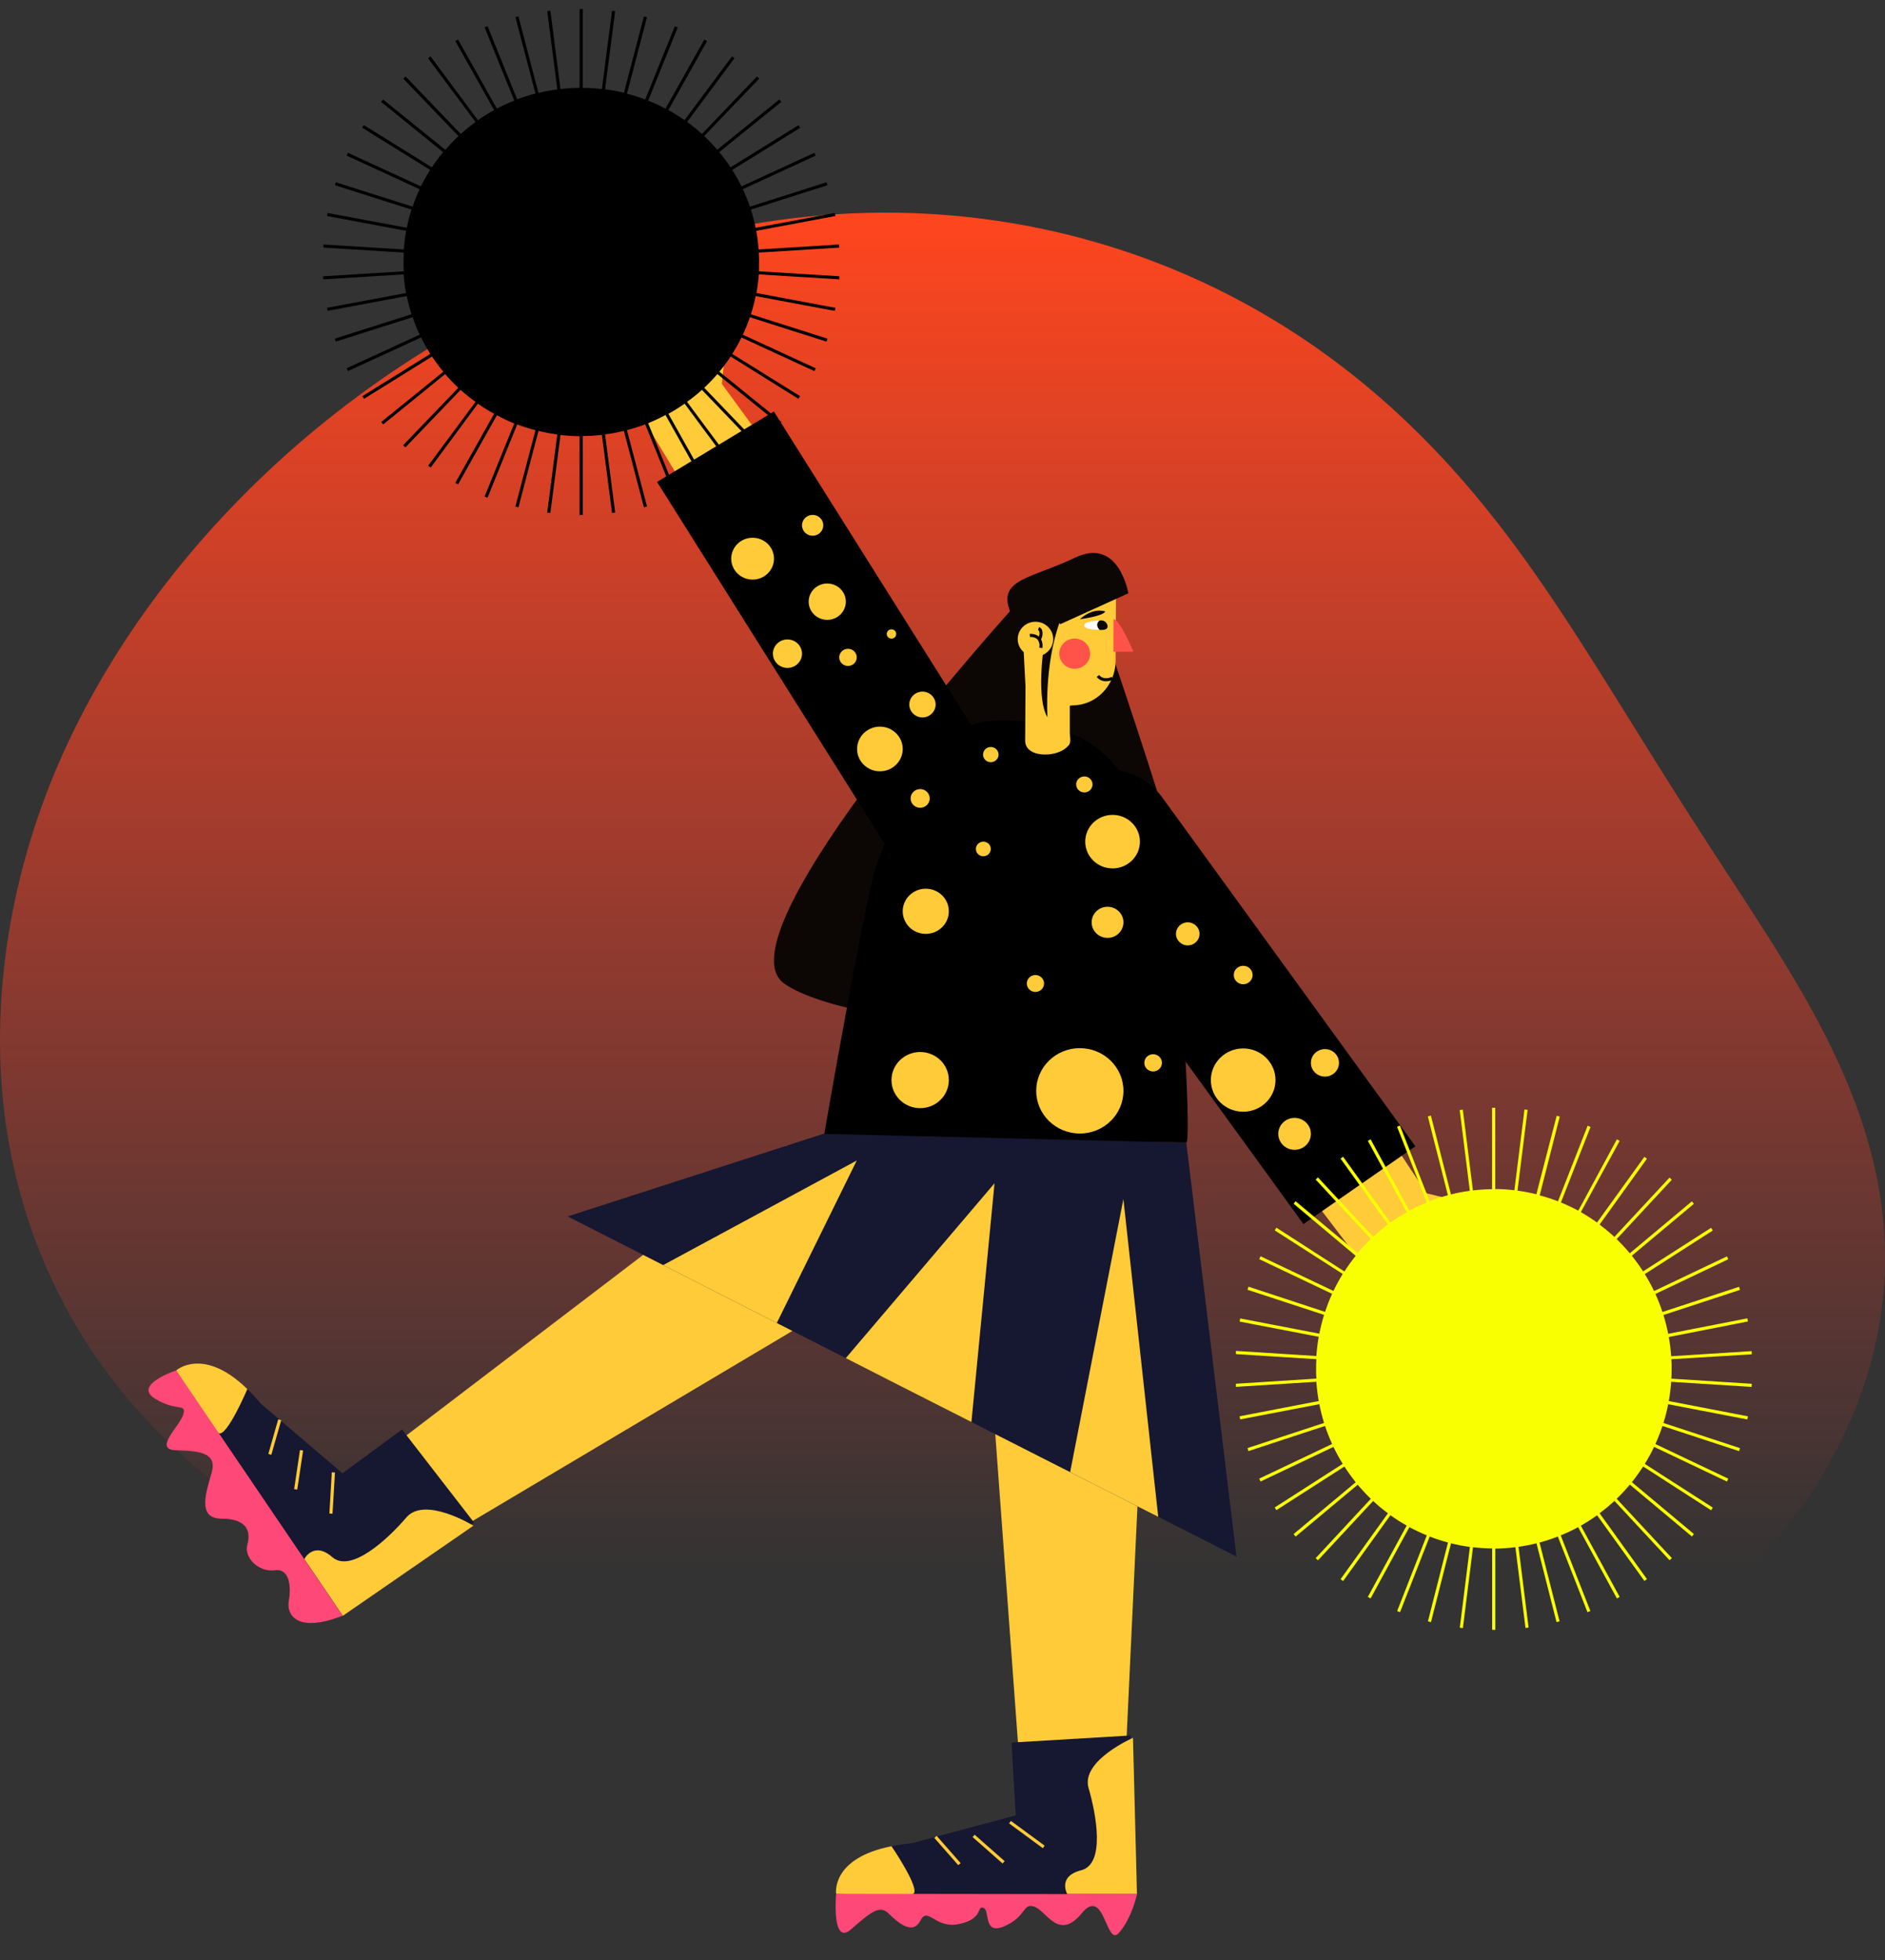 <svg width="328" height="341" viewBox="0 0 328 341" fill="none" xmlns="http://www.w3.org/2000/svg">
<rect x="0" y="0" width="328" height="341" fill="#333333" stroke="none"/>
<path fill-rule="evenodd" clip-rule="evenodd" d="M325.782 201.343V201.343L326.213 203.153L326.601 204.973L326.944 206.802L327.24 208.638L327.489 210.48L327.691 212.328L327.843 214.18L327.946 216.036L327.998 217.894L328 219.754L327.951 221.613L327.851 223.472L327.7 225.329L327.498 227.182L327.245 229.032L326.941 230.877L326.587 232.715L326.183 234.546L325.729 236.369L325.227 238.183L324.676 239.987L324.078 241.78L323.433 243.561L322.741 245.33L322.004 247.085L321.223 248.826L320.398 250.552L319.529 252.262L318.619 253.956L317.667 255.633L316.675 257.292L315.642 258.932L314.571 260.554L313.461 262.155L312.314 263.736L311.129 265.296L309.908 266.833L308.651 268.349L307.359 269.841L306.031 271.309L304.669 272.752L303.273 274.169L301.844 275.56L300.381 276.924L298.885 278.259L297.357 279.566L295.798 280.844L294.207 282.091L292.586 283.307L290.936 284.492L289.257 285.644L287.55 286.763L285.816 287.849L284.056 288.901L282.271 289.918L280.461 290.901L278.629 291.847L276.774 292.758L274.898 293.633L273.003 294.471L271.089 295.273L269.158 296.038L267.211 296.766L265.249 297.457L263.273 298.111L261.286 298.729L259.287 299.309L257.279 299.853L255.264 300.361L253.241 300.833L251.213 301.27L249.181 301.671L247.146 302.038L245.11 302.371L243.074 302.671L241.039 302.938L239.006 303.173L236.977 303.377L234.953 303.55L232.934 303.694L230.923 303.809L228.919 303.896L226.925 303.956L224.94 303.991L222.966 304L221.004 303.985L219.054 303.948L217.117 303.888L215.193 303.807L213.284 303.706L211.389 303.585L209.509 303.446L207.645 303.289L205.796 303.116L203.964 302.927L202.147 302.723L200.348 302.505L198.565 302.273L196.798 302.029L195.048 301.773L193.316 301.506L191.599 301.229L189.9 300.941L188.217 300.645L186.551 300.34L184.9 300.027L183.267 299.708L181.649 299.381L180.046 299.049L178.459 298.711L176.888 298.369L175.331 298.023L173.789 297.673L172.261 297.32L170.747 296.965L169.246 296.609L167.759 296.252L166.283 295.895L164.82 295.539L163.369 295.185L161.928 294.833L160.497 294.484L159.076 294.14L157.664 293.801L156.26 293.468L154.864 293.141L153.473 292.821L152.089 292.508L150.709 292.203L149.333 291.907L147.959 291.619L146.588 291.34L145.218 291.07L143.848 290.809L142.478 290.557L141.106 290.313L139.731 290.079L138.353 289.853L136.971 289.634L135.584 289.424L134.192 289.221L132.793 289.024L131.387 288.834L129.973 288.649L128.551 288.469L127.121 288.293L125.681 288.12L124.231 287.949L122.772 287.78L121.302 287.611L119.822 287.441L118.331 287.27L116.829 287.096L115.317 286.918L113.795 286.735L112.261 286.546L110.718 286.35L109.164 286.145L107.601 285.931L106.029 285.706L104.448 285.469L102.859 285.22L101.262 284.956L99.659 284.678L98.048 284.384L96.432 284.074L94.81 283.746L93.183 283.401L91.552 283.038L89.916 282.656L88.278 282.255L86.636 281.834L84.992 281.393L83.346 280.931L81.698 280.449L80.05 279.946L78.401 279.422L76.752 278.876L75.103 278.309L73.456 277.719L71.809 277.108L70.165 276.474L68.523 275.818L66.884 275.139L65.248 274.437L63.617 273.713L61.989 272.965L60.368 272.194L58.751 271.4L57.142 270.582L55.539 269.741L53.944 268.876L52.357 267.986L50.779 267.073L49.212 266.136L47.655 265.175L46.11 264.189L44.577 263.179L43.058 262.144L41.553 261.085L40.064 260.001L38.59 258.892L37.135 257.759L35.697 256.601L34.279 255.419L32.881 254.212L31.505 252.981L30.15 251.726L28.819 250.447L27.512 249.144L26.229 247.819L24.971 246.47L23.74 245.099L22.536 243.706L21.359 242.291L20.211 240.855L19.091 239.397L18.001 237.92L16.94 236.422L15.91 234.906L14.91 233.37L13.941 231.816L13.003 230.244L12.097 228.656L11.223 227.05L10.381 225.428L9.571 223.791L8.793 222.139L8.048 220.473L7.335 218.792L6.656 217.098L6.009 215.392L5.394 213.673L4.813 211.943L4.265 210.201L3.75 208.448L3.267 206.686L2.818 204.914L2.402 203.133L2.02 201.343L1.671 199.545L1.355 197.739L1.073 195.926L0.824 194.106L0.608 192.281L0.426 190.449L0.276 188.613L0.159 186.771L0.074 184.925L0.021 183.075L0 181.221L0.011 179.364L0.053 177.505L0.126 175.642L0.229 173.778L0.364 171.911L0.529 170.043L0.724 168.174L0.95 166.303L1.205 164.433L1.491 162.562L1.807 160.691L2.153 158.82L2.529 156.95L2.935 155.082L3.371 153.214L3.837 151.349L4.334 149.485L4.86 147.625L5.418 145.767L6.006 143.913L6.624 142.062L7.273 140.215L7.953 138.373L8.663 136.536L9.404 134.704L10.176 132.878L10.978 131.058L11.81 129.244L12.672 127.437L13.565 125.636L14.486 123.843L15.437 122.057L16.416 120.278L17.425 118.507L18.462 116.744L19.527 114.99L20.62 113.244L21.741 111.506L22.89 109.778L24.067 108.059L25.27 106.349L26.502 104.649L27.761 102.959L29.046 101.28L30.359 99.611L31.699 97.953L33.066 96.306L34.46 94.671L35.88 93.047L37.327 91.436L38.801 89.838L40.301 88.252L41.828 86.68L43.381 85.121L44.96 83.576L46.566 82.046L48.198 80.53L49.856 79.03L51.54 77.545L53.249 76.076L54.985 74.624L56.747 73.189L58.534 71.771L60.347 70.372L62.185 68.991L64.049 67.629L65.938 66.286L67.852 64.964L69.791 63.663L71.755 62.383L73.744 61.125L75.757 59.89L77.795 58.679L79.856 57.491L81.942 56.329L84.051 55.192L86.184 54.081L88.339 52.998L90.517 51.942L92.718 50.915L94.94 49.918L97.184 48.95L99.449 48.014L101.735 47.11L104.04 46.238L106.365 45.4L108.709 44.596L111.072 43.828L113.452 43.096L115.849 42.401L118.262 41.744L120.69 41.127L123.133 40.548L125.59 40.011L128.06 39.515L130.541 39.061L133.034 38.65L135.536 38.284L138.047 37.961L140.565 37.685L143.09 37.454L145.62 37.269L148.155 37.132L150.691 37.042L153.229 37L155.768 37.006L158.304 37.061L160.839 37.164L163.369 37.315L165.893 37.515L168.411 37.763L170.921 38.058L173.422 38.401L175.911 38.792L178.389 39.229L180.853 39.713L183.302 40.243L185.735 40.818L188.152 41.438L190.549 42.103L192.928 42.811L195.285 43.563L197.621 44.357L199.934 45.192L202.223 46.069L204.487 46.985L206.725 47.94L208.936 48.934L211.119 49.965L213.274 51.032L215.399 52.135L217.495 53.271L219.56 54.441L221.593 55.642L223.594 56.875L225.564 58.137L227.5 59.427L229.403 60.745L231.273 62.089L233.108 63.457L234.911 64.848L236.678 66.262L238.412 67.697L240.112 69.151L241.778 70.623L243.41 72.112L245.009 73.617L246.574 75.137L248.106 76.669L249.606 78.214L251.073 79.769L252.509 81.334L253.913 82.907L255.287 84.487L256.632 86.073L257.947 87.664L259.235 89.259L260.495 90.856L261.73 92.454L262.939 94.053L264.124 95.652L265.286 97.249L266.426 98.844L267.545 100.436L268.644 102.025L269.725 103.609L270.788 105.188L271.834 106.762L272.866 108.33L273.883 109.892L274.887 111.448L275.879 112.997L276.861 114.539L277.832 116.074L278.794 117.602L279.748 119.123L280.695 120.637L281.636 122.145L282.571 123.646L283.502 125.14L284.429 126.629L285.353 128.112L286.274 129.589L287.194 131.062L288.112 132.529L289.03 133.993L289.948 135.453L290.867 136.909L291.787 138.363L292.709 139.814L293.633 141.263L294.56 142.711L295.49 144.158L296.424 145.606L297.361 147.053L298.302 148.503L299.246 149.954L300.194 151.408L301.144 152.866L302.098 154.328L303.053 155.795L304.01 157.269L304.968 158.749L305.926 160.236L306.883 161.732L307.837 163.237L308.789 164.752L309.736 166.277L310.678 167.814L311.612 169.362L312.538 170.922L313.454 172.495L314.358 174.081L315.249 175.68L316.125 177.293L316.984 178.921L317.824 180.562L318.644 182.218L319.442 183.889L320.215 185.573L320.962 187.273L321.682 188.986L322.372 190.713L323.03 192.453L323.654 194.207L324.243 195.973L324.796 197.752L325.309 199.542L325.782 201.343" fill="url(#paint0_linear_1216_1578)"/>
<path d="M177.535 104.335C177.535 104.335 124.456 162.525 136.436 171.1C148.416 179.675 207.507 182.916 211.082 178.425C214.657 173.934 190.106 103.921 190.106 103.921L177.535 104.335Z" fill="#0C0604"/>
<path d="M199.853 220.929L195.607 311.427L177.63 309.949L171.107 221.257L199.853 220.929Z" fill="#FFCB39"/>
<path d="M197.84 329.548L145.491 329.476C145.403 323.472 152.546 321.258 158.66 320.673L176.747 315.832L176.017 303.159L196.731 301.931L197.84 329.548Z" fill="#161730"/>
<path d="M155.129 321.194C155.129 321.194 160.236 328.677 158.908 329.491C157.58 330.304 145.491 329.491 145.491 329.491C145.491 329.491 144.506 323.293 155.129 321.194Z" fill="#FFCB39"/>
<path d="M197.146 302.338C197.146 302.338 188.034 306.322 189.413 311.063C190.792 315.803 192.331 324.307 188.129 325.378C183.926 326.449 185.714 329.526 185.714 329.526H197.84L197.146 302.338Z" fill="#FFCB39"/>
<path d="M175.909 316.792L175.581 317.22L181.45 321.533L181.779 321.105L175.909 316.792Z" fill="#FFCB39"/>
<path d="M169.598 319.199L169.232 319.597L174.449 324.192L174.815 323.794L169.598 319.199Z" fill="#FFCB39"/>
<path d="M162.988 319.395L162.573 319.744L166.74 324.487L167.155 324.138L162.988 319.395Z" fill="#FFCB39"/>
<path d="M167.036 123.498L149.474 135.065L108.004 66.401L106.866 64.773L106.45 64.187L103.32 59.732L105.173 58.526L109.368 64.366L109.769 64.93L111.433 67.243L111.973 68L113.366 66.943L106.421 56.105L107.654 54.299L115.132 65.608L116.861 64.287L108.894 53.092L110.134 52.492L118.204 63.273L119.947 61.96L111.987 51.885L113.841 50.686L123.77 64.052L124.96 54.342L126.806 55.548L125.602 66.779L167.036 123.498Z" fill="#FFCB39"/>
<path d="M134.663 71.591L114.33 83.843L154.188 147.188C156.884 145.563 160.13 145.053 163.211 145.769C166.292 146.485 168.956 148.37 170.618 151.008V151.008C168.96 148.371 168.44 145.198 169.172 142.185C169.904 139.173 171.828 136.568 174.521 134.943L134.663 71.591Z" fill="black"/>
<path d="M153.108 222.5L76.617 267.952L68.394 251.495L136.896 199.274L153.108 222.5Z" fill="#FFCB39"/>
<path d="M59.617 281.082L30.659 238.414C35.715 235.009 41.559 239.6 45.441 244.255L59.595 256.321L69.955 248.696L82.49 264.889L59.617 281.082Z" fill="#161730"/>
<path d="M43.041 241.663C43.041 241.663 39.509 249.974 38.079 249.346C36.649 248.717 30.659 238.414 30.659 238.414C30.659 238.414 35.372 234.188 43.041 241.663Z" fill="#FFCB39"/>
<path d="M82.373 265.432C82.373 265.432 73.932 260.22 70.7 264.004C67.468 267.788 61.055 273.721 57.815 270.894C54.576 268.066 52.949 271.229 52.949 271.229L59.654 281.111L82.373 265.432Z" fill="#FFCB39"/>
<path d="M57.737 256.142L57.316 263.313L57.862 263.344L58.283 256.173L57.737 256.142Z" fill="#FFCB39"/>
<path d="M51.723 259.149L51.183 259.07L52.197 252.273L52.744 252.351L51.723 259.149Z" fill="#FFCB39"/>
<path d="M47.214 253.094L46.688 252.951L48.41 246.932L48.936 247.075L47.214 253.094Z" fill="#FFCB39"/>
<path d="M261.417 226.477L259.345 227.969L251.392 215.553L249.24 216.873L257.944 229.689L256.784 230.768L247.576 217.894L245.431 219.208L254.96 231.596L252.457 232.196L243.257 220.543L241.535 221.6L249.291 232.545L247.219 234.038L239.237 223.014L238.61 222.143L237.836 220.936L192.36 161.282L210.097 149.987L248.233 207.599L261.191 210.797L261.796 213.239L250.538 210.633L261.417 226.477Z" fill="#FFCB39"/>
<path d="M185.621 136.006C188.202 134.212 191.406 133.496 194.527 134.013C197.648 134.531 200.431 136.241 202.264 138.767L246.282 199.425L226.812 212.956L182.799 152.303C181.889 151.052 181.241 149.638 180.891 148.141C180.541 146.645 180.496 145.096 180.758 143.582C181.02 142.068 181.585 140.62 182.419 139.32C183.253 138.02 184.342 136.894 185.621 136.006V136.006Z" fill="black"/>
<path d="M170.764 125.662C170.334 125.747 169.925 125.854 169.524 125.969C161.382 128.432 155.815 141.576 152.524 150.473C150.664 155.471 143.258 198.246 143.258 198.246L206.42 198.752C207.324 198.752 205.581 171.307 205.384 169.393C203.786 154.164 200.014 134.344 187.873 128.239C183.43 126.033 175.959 124.655 170.764 125.662Z" fill="black"/>
<path d="M145.491 329.476C145.491 329.476 144.652 338.644 148.088 335.652C151.524 332.661 153.064 331.368 154.589 332.868C156.114 334.367 158.791 336.78 160.134 334.16C161.476 331.54 162.687 335.652 166.955 334.717C171.224 333.782 169.874 331.54 171.107 331.911C172.34 332.282 170.961 336.78 174.813 335.095C178.666 333.41 177.907 330.983 180.008 331.725C182.109 332.468 184.21 337.744 188.223 332.868C192.236 327.991 192.433 338.915 194.724 336.252C197.015 333.589 197.839 329.548 197.839 329.548L145.491 329.476Z" fill="#FE4877"/>
<path d="M30.659 238.414C30.659 238.414 23.101 240.906 26.924 243.298C30.747 245.69 32.469 244.012 31.892 246.068C31.316 248.125 26.559 252.194 30.659 252.309C34.76 252.423 37.788 252.758 36.846 256.143C35.905 259.527 34.183 264.211 38.583 264.211C42.982 264.211 43.69 266.453 43.041 268.702C42.391 270.951 44.996 273.564 47.812 273.186C50.629 272.807 50.621 276.541 50.242 278.605C49.862 280.668 51.416 284.317 59.617 281.082L30.659 238.414Z" fill="#FE4877"/>
<path d="M215.153 270.801L201.538 263.889L186.209 256.114L169.035 247.396L156.96 241.27L147.169 236.28L135.167 230.168L115.395 220.094L98.782 211.626L143.258 197.26L206.419 198.788L215.153 270.801Z" fill="#161730"/>
<path d="M194.192 103.171L194.119 114.959C194.119 119.243 190.719 122.741 186.582 122.72L186.151 122.784C186.151 123.263 186.151 123.734 186.151 124.212V127.489C186.151 128.203 186.429 129.003 185.998 129.631C185.524 130.182 184.91 130.6 184.218 130.845C182.394 131.616 178.33 131.559 178.381 128.767L178.44 119.414L177.593 103.064L194.192 103.171Z" fill="#FFCB39"/>
<path d="M193.768 107.719C194.841 107.719 197.227 113.388 197.227 113.388H193.732L193.768 107.719Z" fill="#FF534A"/>
<path d="M187.012 116.351C188.495 116.351 189.697 115.175 189.697 113.724C189.697 112.273 188.495 111.096 187.012 111.096C185.529 111.096 184.327 112.273 184.327 113.724C184.327 115.175 185.529 116.351 187.012 116.351Z" fill="#FF534A"/>
<path d="M188.77 108.526C188.795 108.491 188.822 108.458 188.851 108.426C189.006 108.311 189.19 108.239 189.383 108.219C190.23 108.048 192.382 107.548 192.688 108.769C192.929 109.733 191.536 109.583 190.799 109.547C190.062 109.511 188.26 109.418 188.77 108.526Z" fill="white"/>
<path d="M191.302 107.976C191.302 107.976 190.441 108.54 191.302 109.576C191.302 109.576 192.966 109.818 192.703 108.769C192.667 108.625 192.601 108.49 192.51 108.372C192.42 108.254 192.305 108.155 192.175 108.081C192.044 108.007 191.899 107.96 191.749 107.942C191.599 107.924 191.447 107.935 191.302 107.976V107.976Z" fill="#0C0604"/>
<path d="M192.477 118.522C192.16 118.532 191.845 118.468 191.558 118.335C191.271 118.203 191.021 118.004 190.828 117.758L191.266 117.437C192.047 118.436 193.455 117.772 193.455 117.765L193.695 118.243C193.315 118.421 192.899 118.516 192.477 118.522Z" fill="#0C0604"/>
<path d="M192.324 106.384C192.324 106.384 190.281 105.556 187.895 107.733C187.895 107.719 191.922 107.227 192.324 106.384Z" fill="#0C0604"/>
<path d="M196.336 103.221L184.48 108.597L184.349 108.369C181.664 115.887 182.262 124.791 182.262 124.791C180.351 121.599 181.409 113.331 181.978 109.797L178.447 111.618L175.827 106.52C173.427 100.736 179.432 100.686 187.07 97.016C194.709 93.347 196.336 103.221 196.336 103.221Z" fill="#0C0604"/>
<path d="M180.176 114.209C181.88 114.209 183.262 112.857 183.262 111.189C183.262 109.521 181.88 108.169 180.176 108.169C178.472 108.169 177.09 109.521 177.09 111.189C177.09 112.857 178.472 114.209 180.176 114.209Z" fill="#FFCB39"/>
<path d="M181.161 111.211C181.392 111.691 181.468 112.229 181.38 112.753L180.84 112.689C180.898 112.429 180.896 112.161 180.834 111.903C180.773 111.644 180.652 111.403 180.482 111.196C180.309 111.055 180.109 110.948 179.894 110.883C179.678 110.818 179.452 110.796 179.227 110.818L179.162 110.29C179.735 110.23 180.31 110.389 180.767 110.732C180.891 110.443 180.909 110.12 180.818 109.818C180.782 109.727 180.715 109.651 180.628 109.604L180.803 109.097C180.917 109.139 181.021 109.204 181.108 109.288C181.194 109.371 181.262 109.472 181.307 109.583C181.48 110.123 181.427 110.708 181.161 111.211Z" fill="#0C0604"/>
<path d="M173.055 205.857L169.035 247.396L156.96 241.27L147.169 236.28L173.055 205.857Z" fill="#FFCB39"/>
<path d="M149.081 201.901L135.167 230.168L115.395 220.094L149.081 201.901Z" fill="#FFCB39"/>
<path d="M201.538 263.889L186.209 256.114L195.475 208.605L201.538 263.889Z" fill="#FFCB39"/>
<path d="M290.871 238.157C290.871 237.586 290.871 237.029 290.82 236.465L304.82 235.616L304.784 235.059L290.79 235.951C290.71 234.816 290.571 233.702 290.382 232.603L304.142 229.904L304.04 229.361L290.272 232.046C290.055 230.942 289.78 229.851 289.448 228.776L302.77 224.406L302.603 223.87L289.273 228.254C288.926 227.185 288.517 226.136 288.047 225.113L300.727 219.08L300.494 218.58L287.814 224.613C287.331 223.6 286.793 222.613 286.201 221.657L298.035 214.075L297.743 213.603L285.909 221.186C285.302 220.248 284.647 219.34 283.947 218.466L294.745 209.434L294.395 209.005L283.597 218.037C282.877 217.178 282.112 216.356 281.306 215.574L290.9 205.25L290.506 204.871L280.912 215.188C280.092 214.431 279.232 213.716 278.336 213.046L286.573 201.587L286.128 201.266L277.891 212.689C276.985 212.038 276.045 211.433 275.075 210.876L281.824 198.488L281.342 198.217L274.63 210.626C273.649 210.099 272.641 209.622 271.609 209.198L276.76 196.054L276.257 195.847L271.098 208.998C270.059 208.594 268.997 208.249 267.917 207.963L271.405 194.254L270.872 194.112L267.334 207.77C266.254 207.495 265.157 207.285 264.051 207.142L265.809 193.091L265.269 193.026L263.511 207.07C262.404 206.937 261.291 206.866 260.176 206.856V192.726H259.629V206.885C258.515 206.898 257.402 206.97 256.295 207.099L254.537 193.055L253.997 193.119L255.755 207.17C254.649 207.314 253.552 207.524 252.472 207.799L248.984 194.083L248.452 194.226L251.939 207.941C250.859 208.224 249.797 208.57 248.758 208.977L243.6 195.818L243.097 196.025L248.269 209.198C247.233 209.616 246.222 210.093 245.242 210.626L238.493 198.21L238.011 198.481L244.767 210.89C243.791 211.44 242.848 212.046 241.944 212.704L233.707 201.244L233.262 201.566L241.506 213.025C240.606 213.69 239.747 214.405 238.931 215.167L229.329 204.836L228.935 205.214L238.537 215.538C237.726 216.316 236.961 217.139 236.246 218.002L225.44 208.984L225.09 209.412L235.895 218.48C235.193 219.355 234.538 220.265 233.933 221.207L222.099 213.582L221.807 214.053L233.641 221.636C233.052 222.593 232.514 223.58 232.029 224.592L219.348 218.558L219.115 219.058L231.795 225.091C231.328 226.116 230.919 227.165 230.569 228.233L217.24 223.849L217.072 224.385L230.394 228.754C230.062 229.83 229.787 230.921 229.57 232.024L215.802 229.375L215.7 229.918L229.46 232.567C229.271 233.666 229.132 234.78 229.052 235.915L215.058 235.023V235.58L229.059 236.465C229.023 237.029 229.008 237.586 229.008 238.157C229.008 238.729 229.008 239.285 229.059 239.842L215.058 240.735V241.277L229.052 240.392C229.132 241.527 229.271 242.641 229.46 243.741L215.7 246.397L215.802 246.939L229.57 244.291C229.784 245.392 230.06 246.481 230.394 247.553L217.072 251.93L217.24 252.451L230.562 248.075C230.915 249.143 231.327 250.191 231.795 251.216L219.115 257.242L219.348 257.742L232.029 251.723C232.511 252.734 233.049 253.718 233.641 254.672L221.807 262.262L222.099 262.726L233.933 255.136C234.538 256.082 235.195 256.995 235.903 257.871L225.09 266.895L225.44 267.324L236.246 258.299C236.962 259.156 237.725 259.976 238.529 260.755L228.935 271.079L229.329 271.458L238.931 261.133C239.746 261.895 240.606 262.61 241.506 263.275L233.262 274.742L233.707 275.063L241.944 263.604C242.848 264.259 243.791 264.862 244.767 265.41L238.011 277.819L238.493 278.084L245.242 265.682C246.223 266.212 247.234 266.688 248.269 267.11L243.111 280.275L243.615 280.482L248.773 267.317C249.812 267.723 250.874 268.071 251.954 268.359L248.466 282.075L248.999 282.203L252.486 268.488C253.566 268.768 254.662 268.981 255.77 269.123L254.011 283.174L254.551 283.246L256.31 269.173C257.416 269.306 258.529 269.377 259.644 269.387V283.553H260.191V269.416C261.36 269.4 262.527 269.319 263.686 269.173L265.444 283.224L265.984 283.153L264.226 269.102C265.281 268.96 266.326 268.754 267.356 268.488L270.843 282.203L271.376 282.075L267.888 268.359C268.969 268.074 270.031 267.726 271.069 267.317L276.228 280.482L276.731 280.275L271.573 267.117C272.608 266.695 273.619 266.219 274.601 265.689L281.349 278.091L281.831 277.826L275.075 265.425C276.05 264.874 276.992 264.271 277.898 263.618L286.135 275.042L286.581 274.721L278.336 263.261C279.239 262.598 280.102 261.882 280.919 261.119L290.513 271.443L290.907 271.065L281.313 260.748C282.115 259.963 282.881 259.149 283.604 258.285L294.402 267.309L294.752 266.881L283.954 257.856C284.657 256.981 285.312 256.071 285.917 255.129L297.743 262.747L298.035 262.283L286.201 254.679C286.797 253.723 287.336 252.734 287.814 251.716L300.494 257.749L300.727 257.249L288.047 251.223C288.515 250.198 288.927 249.15 289.28 248.082L302.603 252.459L302.77 251.937L289.448 247.561C289.783 246.488 290.058 245.399 290.272 244.298L304.04 246.947L304.142 246.404L290.382 243.748C290.571 242.648 290.71 241.535 290.79 240.399L304.784 241.285L304.82 240.742L290.82 239.85C290.856 239.285 290.871 238.721 290.871 238.157Z" fill="#FAFF00"/>
<path d="M161.089 162.468C163.306 162.468 165.102 160.71 165.102 158.541C165.102 156.372 163.306 154.614 161.089 154.614C158.873 154.614 157.077 156.372 157.077 158.541C157.077 160.71 158.873 162.468 161.089 162.468Z" fill="#FFCB39"/>
<path d="M171.107 148.966C171.824 148.966 172.405 148.397 172.405 147.695C172.405 146.993 171.824 146.424 171.107 146.424C170.39 146.424 169.808 146.993 169.808 147.695C169.808 148.397 170.39 148.966 171.107 148.966Z" fill="#FFCB39"/>
<path d="M153.108 134.187C155.3 134.187 157.077 132.448 157.077 130.303C157.077 128.157 155.3 126.418 153.108 126.418C150.916 126.418 149.139 128.157 149.139 130.303C149.139 132.448 150.916 134.187 153.108 134.187Z" fill="#FFCB39"/>
<path d="M160.513 124.812C161.778 124.812 162.804 123.808 162.804 122.57C162.804 121.332 161.778 120.328 160.513 120.328C159.248 120.328 158.222 121.332 158.222 122.57C158.222 123.808 159.248 124.812 160.513 124.812Z" fill="#FFCB39"/>
<path d="M187.895 197.203C192.086 197.203 195.483 193.879 195.483 189.778C195.483 185.677 192.086 182.352 187.895 182.352C183.704 182.352 180.307 185.677 180.307 189.778C180.307 193.879 183.704 197.203 187.895 197.203Z" fill="#FFCB39"/>
<path d="M160.112 192.791C162.868 192.791 165.102 190.604 165.102 187.907C165.102 185.21 162.868 183.023 160.112 183.023C157.356 183.023 155.122 185.21 155.122 187.907C155.122 190.604 157.356 192.791 160.112 192.791Z" fill="#FFCB39"/>
<path d="M180.168 172.571C180.999 172.571 181.671 171.912 181.671 171.1C181.671 170.287 180.999 169.629 180.168 169.629C179.338 169.629 178.666 170.287 178.666 171.1C178.666 171.912 179.338 172.571 180.168 172.571Z" fill="#FFCB39"/>
<path d="M200.648 186.408C201.495 186.408 202.181 185.736 202.181 184.908C202.181 184.08 201.495 183.409 200.648 183.409C199.802 183.409 199.116 184.08 199.116 184.908C199.116 185.736 199.802 186.408 200.648 186.408Z" fill="#FFCB39"/>
<path d="M193.593 151.08C196.22 151.08 198.35 148.995 198.35 146.424C198.35 143.853 196.22 141.769 193.593 141.769C190.966 141.769 188.836 143.853 188.836 146.424C188.836 148.995 190.966 151.08 193.593 151.08Z" fill="#FFCB39"/>
<path d="M206.675 164.474C207.807 164.474 208.725 163.576 208.725 162.468C208.725 161.36 207.807 160.461 206.675 160.461C205.542 160.461 204.625 161.36 204.625 162.468C204.625 163.576 205.542 164.474 206.675 164.474Z" fill="#FFCB39"/>
<path d="M192.718 163.167C194.245 163.167 195.483 161.956 195.483 160.461C195.483 158.967 194.245 157.755 192.718 157.755C191.191 157.755 189.953 158.967 189.953 160.461C189.953 161.956 191.191 163.167 192.718 163.167Z" fill="#FFCB39"/>
<path d="M216.32 193.412C219.427 193.412 221.945 190.947 221.945 187.907C221.945 184.867 219.427 182.402 216.32 182.402C213.213 182.402 210.695 184.867 210.695 187.907C210.695 190.947 213.213 193.412 216.32 193.412Z" fill="#FFCB39"/>
<path d="M230.547 187.3C231.897 187.3 232.991 186.229 232.991 184.908C232.991 183.587 231.897 182.516 230.547 182.516C229.197 182.516 228.103 183.587 228.103 184.908C228.103 186.229 229.197 187.3 230.547 187.3Z" fill="#FFCB39"/>
<path d="M225.265 200.038C226.832 200.038 228.103 198.794 228.103 197.26C228.103 195.726 226.832 194.483 225.265 194.483C223.697 194.483 222.427 195.726 222.427 197.26C222.427 198.794 223.697 200.038 225.265 200.038Z" fill="#FFCB39"/>
<path d="M216.32 171.235C217.227 171.235 217.962 170.516 217.962 169.629C217.962 168.742 217.227 168.022 216.32 168.022C215.414 168.022 214.679 168.742 214.679 169.629C214.679 170.516 215.414 171.235 216.32 171.235Z" fill="#FFCB39"/>
<path d="M188.683 137.864C189.469 137.864 190.106 137.24 190.106 136.471C190.106 135.702 189.469 135.079 188.683 135.079C187.897 135.079 187.26 135.702 187.26 136.471C187.26 137.24 187.897 137.864 188.683 137.864Z" fill="#FFCB39"/>
<path d="M172.405 132.602C173.151 132.602 173.755 132.01 173.755 131.281C173.755 130.551 173.151 129.96 172.405 129.96C171.66 129.96 171.056 130.551 171.056 131.281C171.056 132.01 171.66 132.602 172.405 132.602Z" fill="#FFCB39"/>
<path d="M130.957 100.836C133.012 100.836 134.678 99.206 134.678 97.195C134.678 95.184 133.012 93.554 130.957 93.554C128.902 93.554 127.236 95.184 127.236 97.195C127.236 99.206 128.902 100.836 130.957 100.836Z" fill="#FFCB39"/>
<path d="M141.405 93.204C142.428 93.204 143.258 92.392 143.258 91.39C143.258 90.389 142.428 89.577 141.405 89.577C140.381 89.577 139.552 90.389 139.552 91.39C139.552 92.392 140.381 93.204 141.405 93.204Z" fill="#FFCB39"/>
<path d="M137.02 116.201C138.418 116.201 139.552 115.092 139.552 113.724C139.552 112.355 138.418 111.246 137.02 111.246C135.622 111.246 134.488 112.355 134.488 113.724C134.488 115.092 135.622 116.201 137.02 116.201Z" fill="#FFCB39"/>
<path d="M143.944 107.841C145.729 107.841 147.176 106.424 147.176 104.678C147.176 102.931 145.729 101.515 143.944 101.515C142.159 101.515 140.712 102.931 140.712 104.678C140.712 106.424 142.159 107.841 143.944 107.841Z" fill="#FFCB39"/>
<path d="M147.556 115.859C148.398 115.859 149.08 115.191 149.08 114.366C149.08 113.542 148.398 112.874 147.556 112.874C146.713 112.874 146.031 113.542 146.031 114.366C146.031 115.191 146.713 115.859 147.556 115.859Z" fill="#FFCB39"/>
<path d="M155.121 111.103C155.577 111.103 155.946 110.742 155.946 110.297C155.946 109.851 155.577 109.49 155.121 109.49C154.666 109.49 154.297 109.851 154.297 110.297C154.297 110.742 154.666 111.103 155.121 111.103Z" fill="#FFCB39"/>
<path d="M160.112 140.534C161.03 140.534 161.775 139.805 161.775 138.906C161.775 138.007 161.03 137.278 160.112 137.278C159.193 137.278 158.448 138.007 158.448 138.906C158.448 139.805 159.193 140.534 160.112 140.534Z" fill="#FFCB39"/>
<path d="M132.081 45.567C132.081 45.017 132.081 44.474 132.03 43.939L146.031 43.075L145.994 42.539L132.001 43.403C131.921 42.314 131.784 41.23 131.592 40.155L145.36 37.584L145.257 37.056L131.483 39.626C131.268 38.558 130.993 37.502 130.658 36.463L143.988 32.222L143.813 31.715L130.49 35.956C130.137 34.921 129.725 33.906 129.257 32.915L141.938 27.074L141.704 26.589L129.024 32.429C128.544 31.447 128.005 30.494 127.411 29.573L139.246 22.226L138.954 21.777L127.12 29.109C126.514 28.195 125.859 27.313 125.157 26.468L135.955 17.721L135.605 17.307L124.807 26.053C124.077 25.225 123.348 24.425 122.523 23.669L132.117 13.673L131.716 13.302L122.144 23.305C121.324 22.565 120.464 21.869 119.568 21.22L127.805 10.124L127.368 9.803L119.109 20.905C118.207 20.272 117.272 19.686 116.307 19.149L123.034 7.14L122.552 6.883L115.804 18.899C114.824 18.381 113.815 17.916 112.783 17.507L117.941 4.755L117.431 4.555L112.272 17.307C111.232 16.913 110.17 16.577 109.091 16.3L112.579 3.013L112.046 2.856L108.559 16.143C107.48 15.876 106.386 15.671 105.283 15.529L107.041 1.942L106.494 1.871L104.736 15.486C103.629 15.356 102.516 15.287 101.401 15.279V1.556H100.854V15.279C99.742 15.29 98.632 15.36 97.527 15.486L95.769 1.871L95.222 1.942L96.98 15.551C95.874 15.693 94.778 15.898 93.697 16.165L90.209 2.856L89.684 2.984L93.171 16.272C92.093 16.548 91.03 16.884 89.99 17.279L84.832 4.548L84.321 4.748L89.48 17.5C88.447 17.909 87.439 18.373 86.459 18.892L79.703 6.876L79.222 7.133L85.978 19.156C85.004 19.687 84.061 20.271 83.154 20.905L74.917 9.803L74.472 10.124L82.746 21.227C81.848 21.872 80.988 22.566 80.17 23.305L70.576 13.309L70.174 13.68L79.769 23.676C78.966 24.433 78.207 25.232 77.485 26.061L66.651 17.307L66.308 17.721L77.106 26.468C76.404 27.313 75.749 28.195 75.143 29.109L63.309 21.762L63.01 22.212L74.851 29.566C74.259 30.487 73.72 31.441 73.239 32.422L60.558 26.589L60.325 27.074L73.005 32.915C72.547 33.906 72.145 34.922 71.802 35.956L58.443 31.715L58.275 32.222L71.605 36.463C71.27 37.502 70.995 38.558 70.78 39.626L57.005 37.056L56.903 37.584L70.671 40.155C70.478 41.23 70.342 42.314 70.262 43.403L56.261 42.539V43.075L70.262 43.939C70.262 44.474 70.211 45.017 70.211 45.567C70.211 46.116 70.211 46.659 70.262 47.202L56.232 48.066V48.601L70.233 47.737C70.313 48.824 70.449 49.906 70.641 50.979L56.903 53.549L57.005 54.077L70.78 51.507C70.995 52.575 71.27 53.632 71.605 54.67L58.275 58.911L58.443 59.425L71.802 55.184C72.149 56.22 72.559 57.236 73.027 58.226L60.325 64.066L60.551 64.552L73.261 58.711C73.745 59.691 74.283 60.644 74.873 61.567L63.046 68.921L63.346 69.378L75.18 62.024C75.785 62.938 76.44 63.82 77.142 64.666L66.344 73.412L66.687 73.826L77.456 65.08C78.176 65.914 78.941 66.71 79.747 67.465L70.145 77.46L70.547 77.825L80.141 67.829C80.969 68.571 81.838 69.267 82.746 69.914L74.501 81.016L74.946 81.33L83.154 70.228C84.061 70.865 85.004 71.451 85.978 71.984L79.222 84.008L79.703 84.265L86.459 72.248C87.44 72.776 88.448 73.253 89.48 73.676L84.321 86.392L84.832 86.585L89.99 73.841C91.03 74.235 92.093 74.571 93.171 74.847L89.684 88.127L90.209 88.263L93.689 74.969C94.771 75.236 95.867 75.441 96.973 75.583L95.214 89.191L95.761 89.255L97.527 75.683C98.632 75.809 99.742 75.879 100.854 75.89V89.605H101.401V75.861C102.516 75.854 103.629 75.785 104.736 75.654L106.494 89.248L107.041 89.184L105.283 75.576C106.386 75.434 107.48 75.229 108.559 74.962L112.046 88.249L112.579 88.113L109.091 74.833C110.17 74.552 111.232 74.214 112.272 73.819L117.431 86.571L117.941 86.378L112.783 73.626C113.815 73.203 114.823 72.726 115.804 72.198L122.552 84.25L123.034 83.993L116.307 71.991C117.28 71.453 118.222 70.864 119.131 70.228L127.368 81.33L127.805 81.016L119.546 69.914C120.451 69.267 121.318 68.571 122.144 67.829L131.738 77.825L132.139 77.46L122.538 67.465C123.344 66.71 124.109 65.914 124.829 65.08L135.627 73.826L135.977 73.412L125.179 64.666C125.881 63.82 126.536 62.938 127.142 62.024L138.925 69.378L139.216 68.921L127.411 61.574C128.001 60.651 128.54 59.698 129.024 58.718L141.704 64.559L141.938 64.073L129.257 58.233C129.726 57.243 130.135 56.227 130.483 55.191L143.813 59.432L143.988 58.918L130.658 54.677C130.993 53.639 131.268 52.583 131.483 51.514L145.257 54.084L145.36 53.556L131.629 50.979C131.821 49.906 131.957 48.824 132.037 47.737L146.031 48.601L146.067 48.066L132.066 47.202C132.066 46.659 132.081 46.116 132.081 45.567Z" fill="black"/>
<defs>
<linearGradient id="paint0_linear_1216_1578" x1="164" y1="37" x2="164" y2="304" gradientUnits="userSpaceOnUse">
<stop stop-color="#FF461E"/>
<stop offset="0.885" stop-color="#FF3F33" stop-opacity="0"/>
<stop offset="1" stop-color="#01FF2A" stop-opacity="0"/>
<stop offset="1" stop-opacity="0"/>
</linearGradient>
</defs>
</svg>
